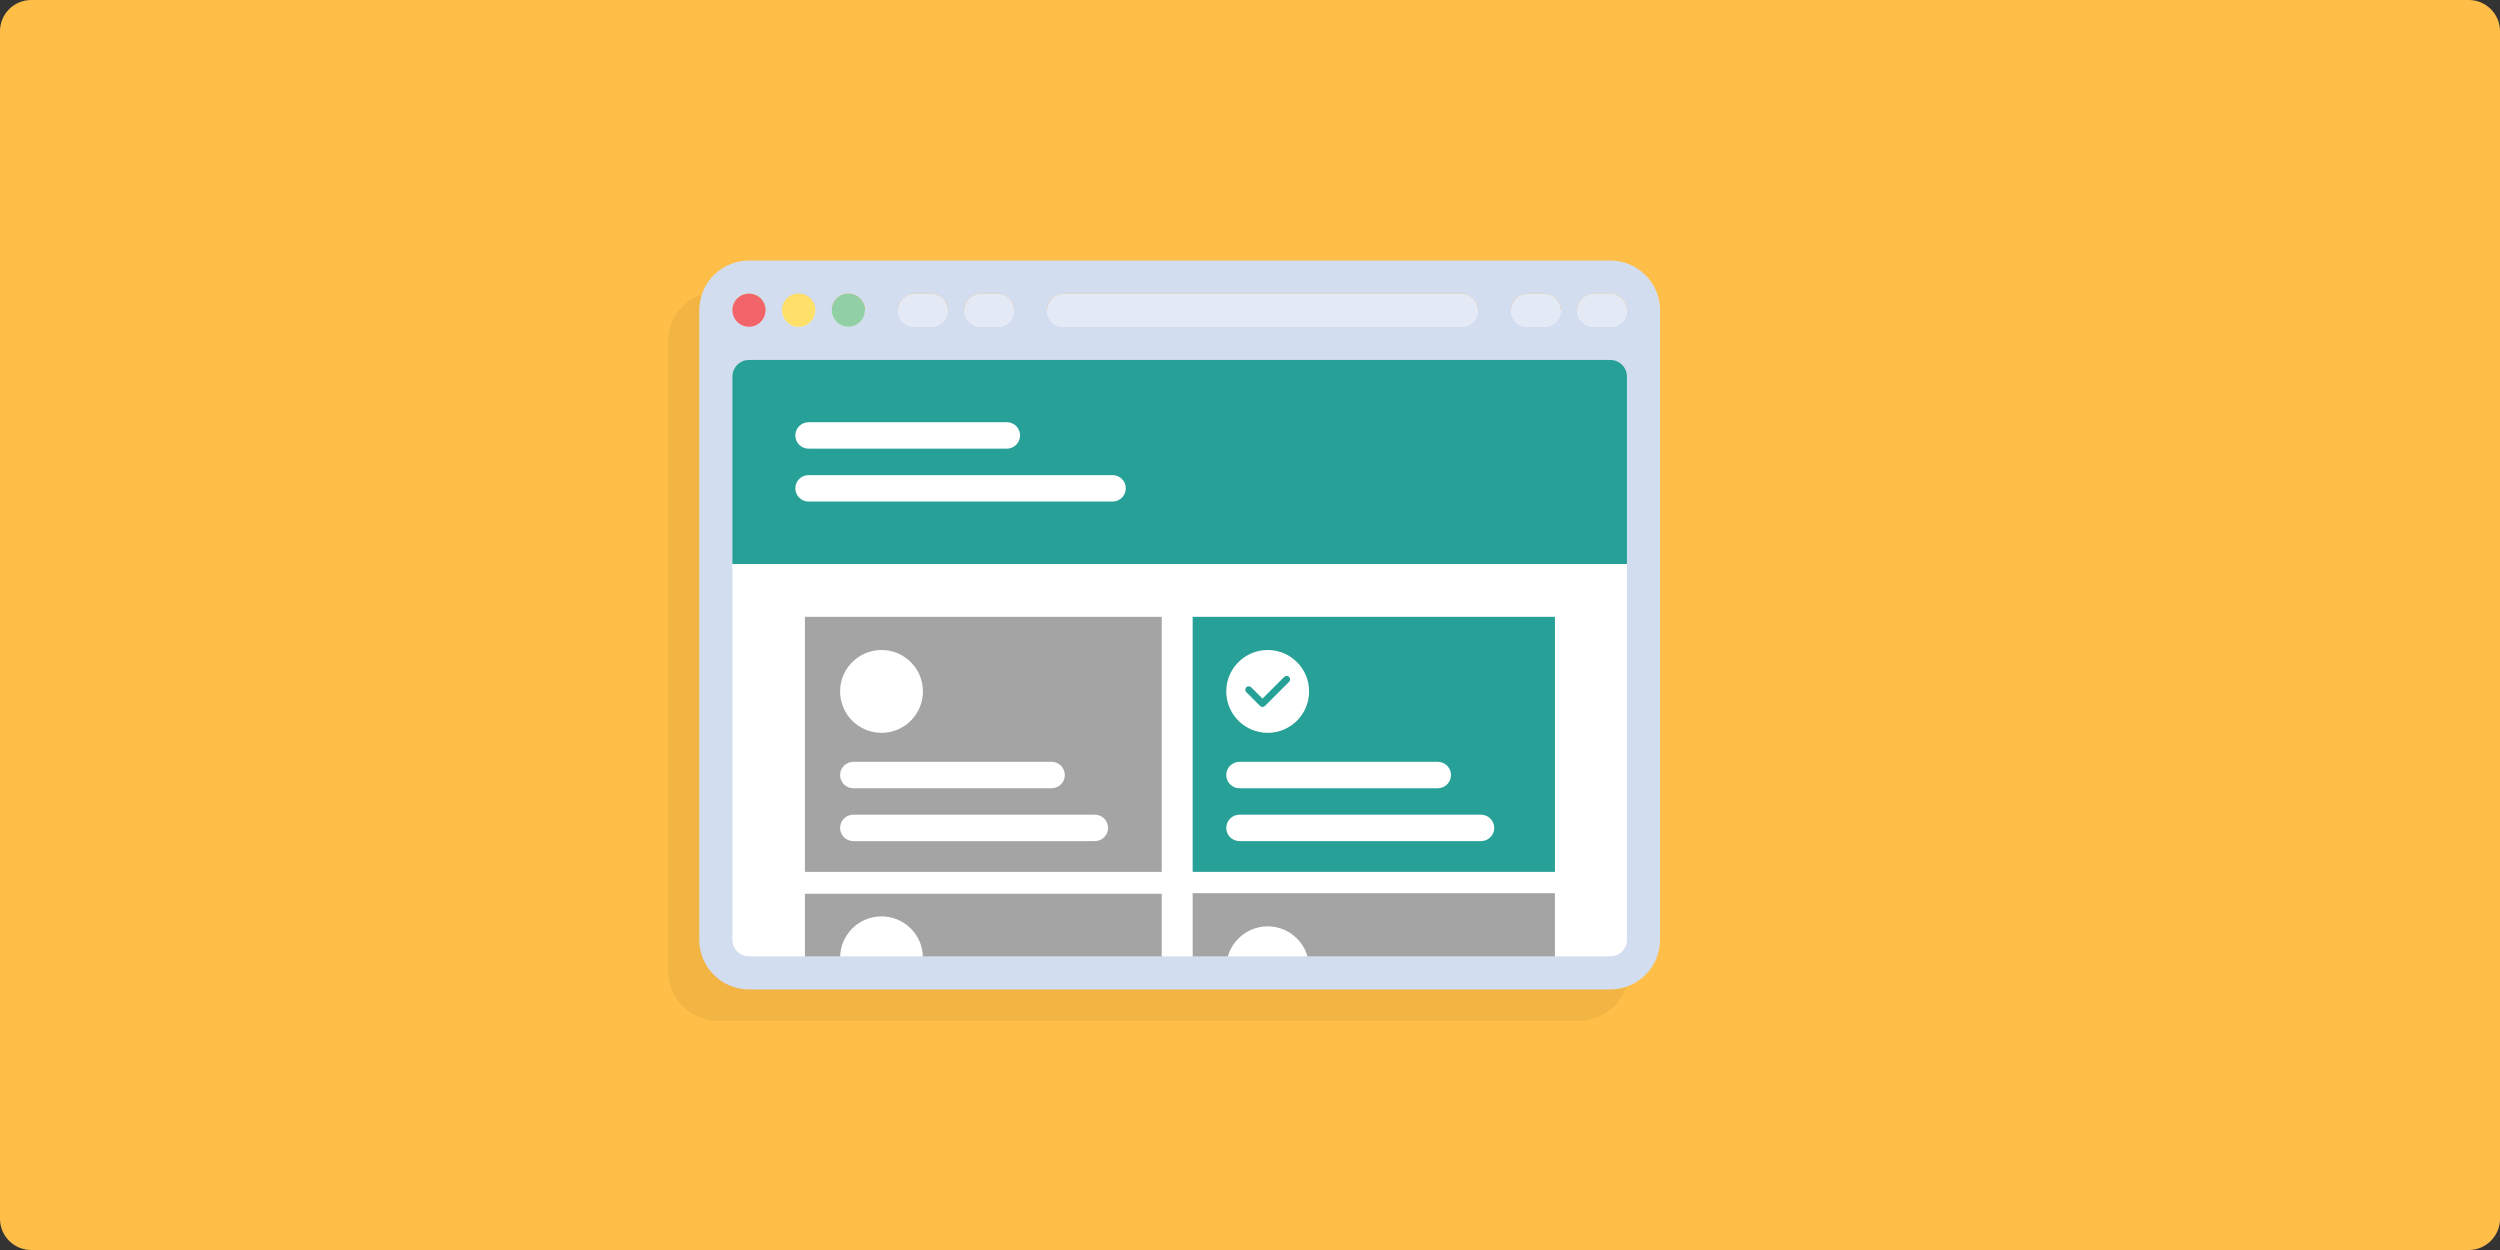 <?xml version="1.0" encoding="utf-8"?>
<!-- Generator: Adobe Illustrator 16.0.0, SVG Export Plug-In . SVG Version: 6.00 Build 0)  -->
<!DOCTYPE svg PUBLIC "-//W3C//DTD SVG 1.1//EN" "http://www.w3.org/Graphics/SVG/1.1/DTD/svg11.dtd">
<svg version="1.1" xmlns="http://www.w3.org/2000/svg" xmlns:xlink="http://www.w3.org/1999/xlink" x="0px" y="0px" width="400px"
	 height="200px" viewBox="0 0 400 200" enable-background="new 0 0 400 200" xml:space="preserve">
<rect x="0" y="0" width="400" height="200" fill="#333333" stroke="none"/>
<g id="Layer_2">
	<path fill="#FEBE47" d="M400,195c0,2.762-2.238,5-5,5H5c-2.761,0-5-2.238-5-5V5c0-2.761,2.239-5,5-5h390c2.762,0,5,2.239,5,5V195z"
		/>
</g>
<g id="Layer_1">
	<path opacity="0.05" d="M252.66,46.691H114.837c-4.391,0-7.951,3.561-7.951,7.951v100.717c0,4.391,3.56,7.951,7.951,7.951H252.66
		c4.391,0,7.951-3.561,7.951-7.951V54.642C260.611,50.251,257.051,46.691,252.66,46.691z"/>
	<rect x="114.75" y="49.642" fill="#FFFFFF" width="147" height="105.608"/>
</g>
<g id="Layer_4">
	<rect x="115.5" y="56.833" fill="#27A197" width="146.25" height="33.413"/>
	<path fill="#FFFFFF" d="M178.013,80.247h-48.645c-1.167,0-2.115-0.948-2.115-2.115c0-1.167,0.948-2.115,2.115-2.115h48.645
		c1.167,0,2.115,0.948,2.115,2.115C180.128,79.299,179.181,80.247,178.013,80.247z"/>
	<path fill="#FFFFFF" d="M161.094,71.787h-31.725c-1.167,0-2.115-0.947-2.115-2.115s0.948-2.115,2.115-2.115h31.725
		c1.167,0,2.115,0.948,2.115,2.115S162.261,71.787,161.094,71.787z"/>
	<rect x="128.788" y="98.69" fill="#A5A4A4" width="57.087" height="40.81"/>
	<rect x="128.788" y="143.005" fill="#A5A4A4" width="57.087" height="12.521"/>
	<g>
		<path fill="#FFFFFF" d="M134.415,153.249c0-3.659,2.967-6.626,6.627-6.626c3.658,0,6.625,2.967,6.625,6.626"/>
	</g>
	<g>
		<circle fill="#FFFFFF" cx="141.042" cy="110.627" r="6.626"/>
	</g>
	<path fill="#FFFFFF" d="M175.175,134.579H136.53c-1.167,0-2.115-0.947-2.115-2.114s0.948-2.115,2.115-2.115h38.645
		c1.167,0,2.114,0.948,2.114,2.115S176.342,134.579,175.175,134.579z"/>
	<path fill="#FFFFFF" d="M168.255,126.12H136.53c-1.167,0-2.115-0.947-2.115-2.115s0.948-2.115,2.115-2.115h31.725
		c1.167,0,2.115,0.947,2.115,2.115S169.422,126.12,168.255,126.12z"/>
	<rect x="190.826" y="98.689" fill="#27A197" width="57.961" height="40.811"/>
	<g>
		<circle fill="#FFFFFF" cx="202.83" cy="110.627" r="6.626"/>
	</g>
	<path fill="#FFFFFF" d="M236.963,134.579h-38.645c-1.167,0-2.115-0.947-2.115-2.114s0.948-2.115,2.115-2.115h38.645
		c1.167,0,2.114,0.948,2.114,2.115S238.13,134.579,236.963,134.579z"/>
	<path fill="#FFFFFF" d="M230.043,126.12h-31.725c-1.167,0-2.115-0.947-2.115-2.115s0.948-2.115,2.115-2.115h31.725
		c1.167,0,2.114,0.947,2.114,2.115S231.21,126.12,230.043,126.12z"/>
	<rect x="190.827" y="142.905" fill="#A5A4A4" width="57.96" height="13.104"/>
	<g>
		<path fill="#FFFFFF" d="M196.204,154.843c0-3.659,2.967-6.626,6.626-6.626c3.658,0,6.625,2.967,6.625,6.626"/>
	</g>
	<path fill="#27A197" d="M206.258,108.304c-0.217-0.216-0.566-0.216-0.781,0l-3.475,3.475l-1.819-1.818
		c-0.216-0.216-0.564-0.216-0.781,0c-0.215,0.216-0.215,0.565,0,0.781l2.209,2.208c0.107,0.107,0.248,0.162,0.391,0.162
		c0.141,0,0.283-0.055,0.391-0.162l3.865-3.865C206.473,108.868,206.473,108.52,206.258,108.304z"/>
</g>
<g id="Layer_3">
	<g>
		<path fill="#D3DDF0" d="M257.659,41.69H119.837c-4.391,0-7.951,3.561-7.951,7.951v100.717c0,4.391,3.56,7.951,7.951,7.951h137.822
			c4.391,0,7.951-3.561,7.951-7.951V49.642C265.61,45.251,262.05,41.69,257.659,41.69z M244.407,46.991h2.65
			c1.464,0,2.65,1.188,2.65,2.65c0,1.465-1.187,2.65-2.65,2.65h-2.65c-1.464,0-2.651-1.186-2.651-2.65
			C241.757,48.179,242.943,46.991,244.407,46.991z M170.195,46.991h63.61c1.464,0,2.65,1.188,2.65,2.65
			c0,1.465-1.187,2.65-2.65,2.65h-63.61c-1.464,0-2.651-1.186-2.651-2.65C167.544,48.179,168.731,46.991,170.195,46.991z
			 M156.943,46.991h2.651c1.463,0,2.65,1.188,2.65,2.65c0,1.465-1.187,2.65-2.65,2.65h-2.651c-1.464,0-2.65-1.186-2.65-2.65
			C154.292,48.179,155.479,46.991,156.943,46.991z M146.341,46.991h2.651c1.463,0,2.65,1.188,2.65,2.65
			c0,1.465-1.187,2.65-2.65,2.65h-2.651c-1.464,0-2.65-1.186-2.65-2.65C143.691,48.179,144.877,46.991,146.341,46.991z
			 M135.739,46.991c1.464,0,2.651,1.188,2.651,2.65c0,1.465-1.187,2.65-2.651,2.65s-2.65-1.186-2.65-2.65
			C133.089,48.179,134.275,46.991,135.739,46.991z M127.789,46.991c1.463,0,2.65,1.188,2.65,2.65c0,1.465-1.187,2.65-2.65,2.65
			c-1.464,0-2.651-1.186-2.651-2.65C125.138,48.179,126.324,46.991,127.789,46.991z M119.837,46.991c1.464,0,2.651,1.188,2.651,2.65
			c0,1.465-1.187,2.65-2.651,2.65s-2.65-1.186-2.65-2.65C117.187,48.179,118.373,46.991,119.837,46.991z M260.31,73.495v76.863
			c0,1.464-1.187,2.65-2.65,2.65H119.837c-1.464,0-2.65-1.187-2.65-2.65V73.495V60.243c0-1.463,1.187-2.65,2.65-2.65h137.822
			c1.464,0,2.65,1.188,2.65,2.65V73.495z M257.659,52.292h-2.65c-1.464,0-2.651-1.187-2.651-2.65c0-1.463,1.188-2.65,2.651-2.65
			h2.65c1.464,0,2.65,1.188,2.65,2.65C260.31,51.106,259.123,52.292,257.659,52.292z"/>
		<circle fill="#F1656A" cx="119.837" cy="49.642" r="2.65"/>
		<circle fill="#FFE169" cx="127.789" cy="49.642" r="2.65"/>
		<circle fill="#91CFA5" cx="135.739" cy="49.642" r="2.65"/>
		<g>
			<path fill="#E4E9F6" d="M146.341,52.292h2.651c1.463,0,2.65-1.187,2.65-2.65c0-1.463-1.187-2.65-2.65-2.65h-2.651
				c-1.464,0-2.65,1.188-2.65,2.65C143.691,51.106,144.877,52.292,146.341,52.292z"/>
			<path fill="#E4E9F6" d="M156.943,52.292h2.651c1.463,0,2.65-1.187,2.65-2.65c0-1.463-1.187-2.65-2.65-2.65h-2.651
				c-1.464,0-2.65,1.188-2.65,2.65C154.292,51.106,155.479,52.292,156.943,52.292z"/>
			<path fill="#E4E9F6" d="M244.407,52.292h2.65c1.464,0,2.65-1.187,2.65-2.65c0-1.463-1.187-2.65-2.65-2.65h-2.65
				c-1.464,0-2.651,1.188-2.651,2.65C241.757,51.106,242.943,52.292,244.407,52.292z"/>
			<path fill="#E4E9F6" d="M257.659,46.991h-2.65c-1.464,0-2.651,1.188-2.651,2.65c0,1.465,1.188,2.65,2.651,2.65h2.65
				c1.464,0,2.65-1.186,2.65-2.65C260.31,48.179,259.123,46.991,257.659,46.991z"/>
			<path fill="#E4E9F6" d="M170.195,52.292h63.61c1.464,0,2.65-1.187,2.65-2.65c0-1.463-1.187-2.65-2.65-2.65h-63.61
				c-1.464,0-2.651,1.188-2.651,2.65C167.544,51.106,168.731,52.292,170.195,52.292z"/>
		</g>
	</g>
</g>
</svg>
